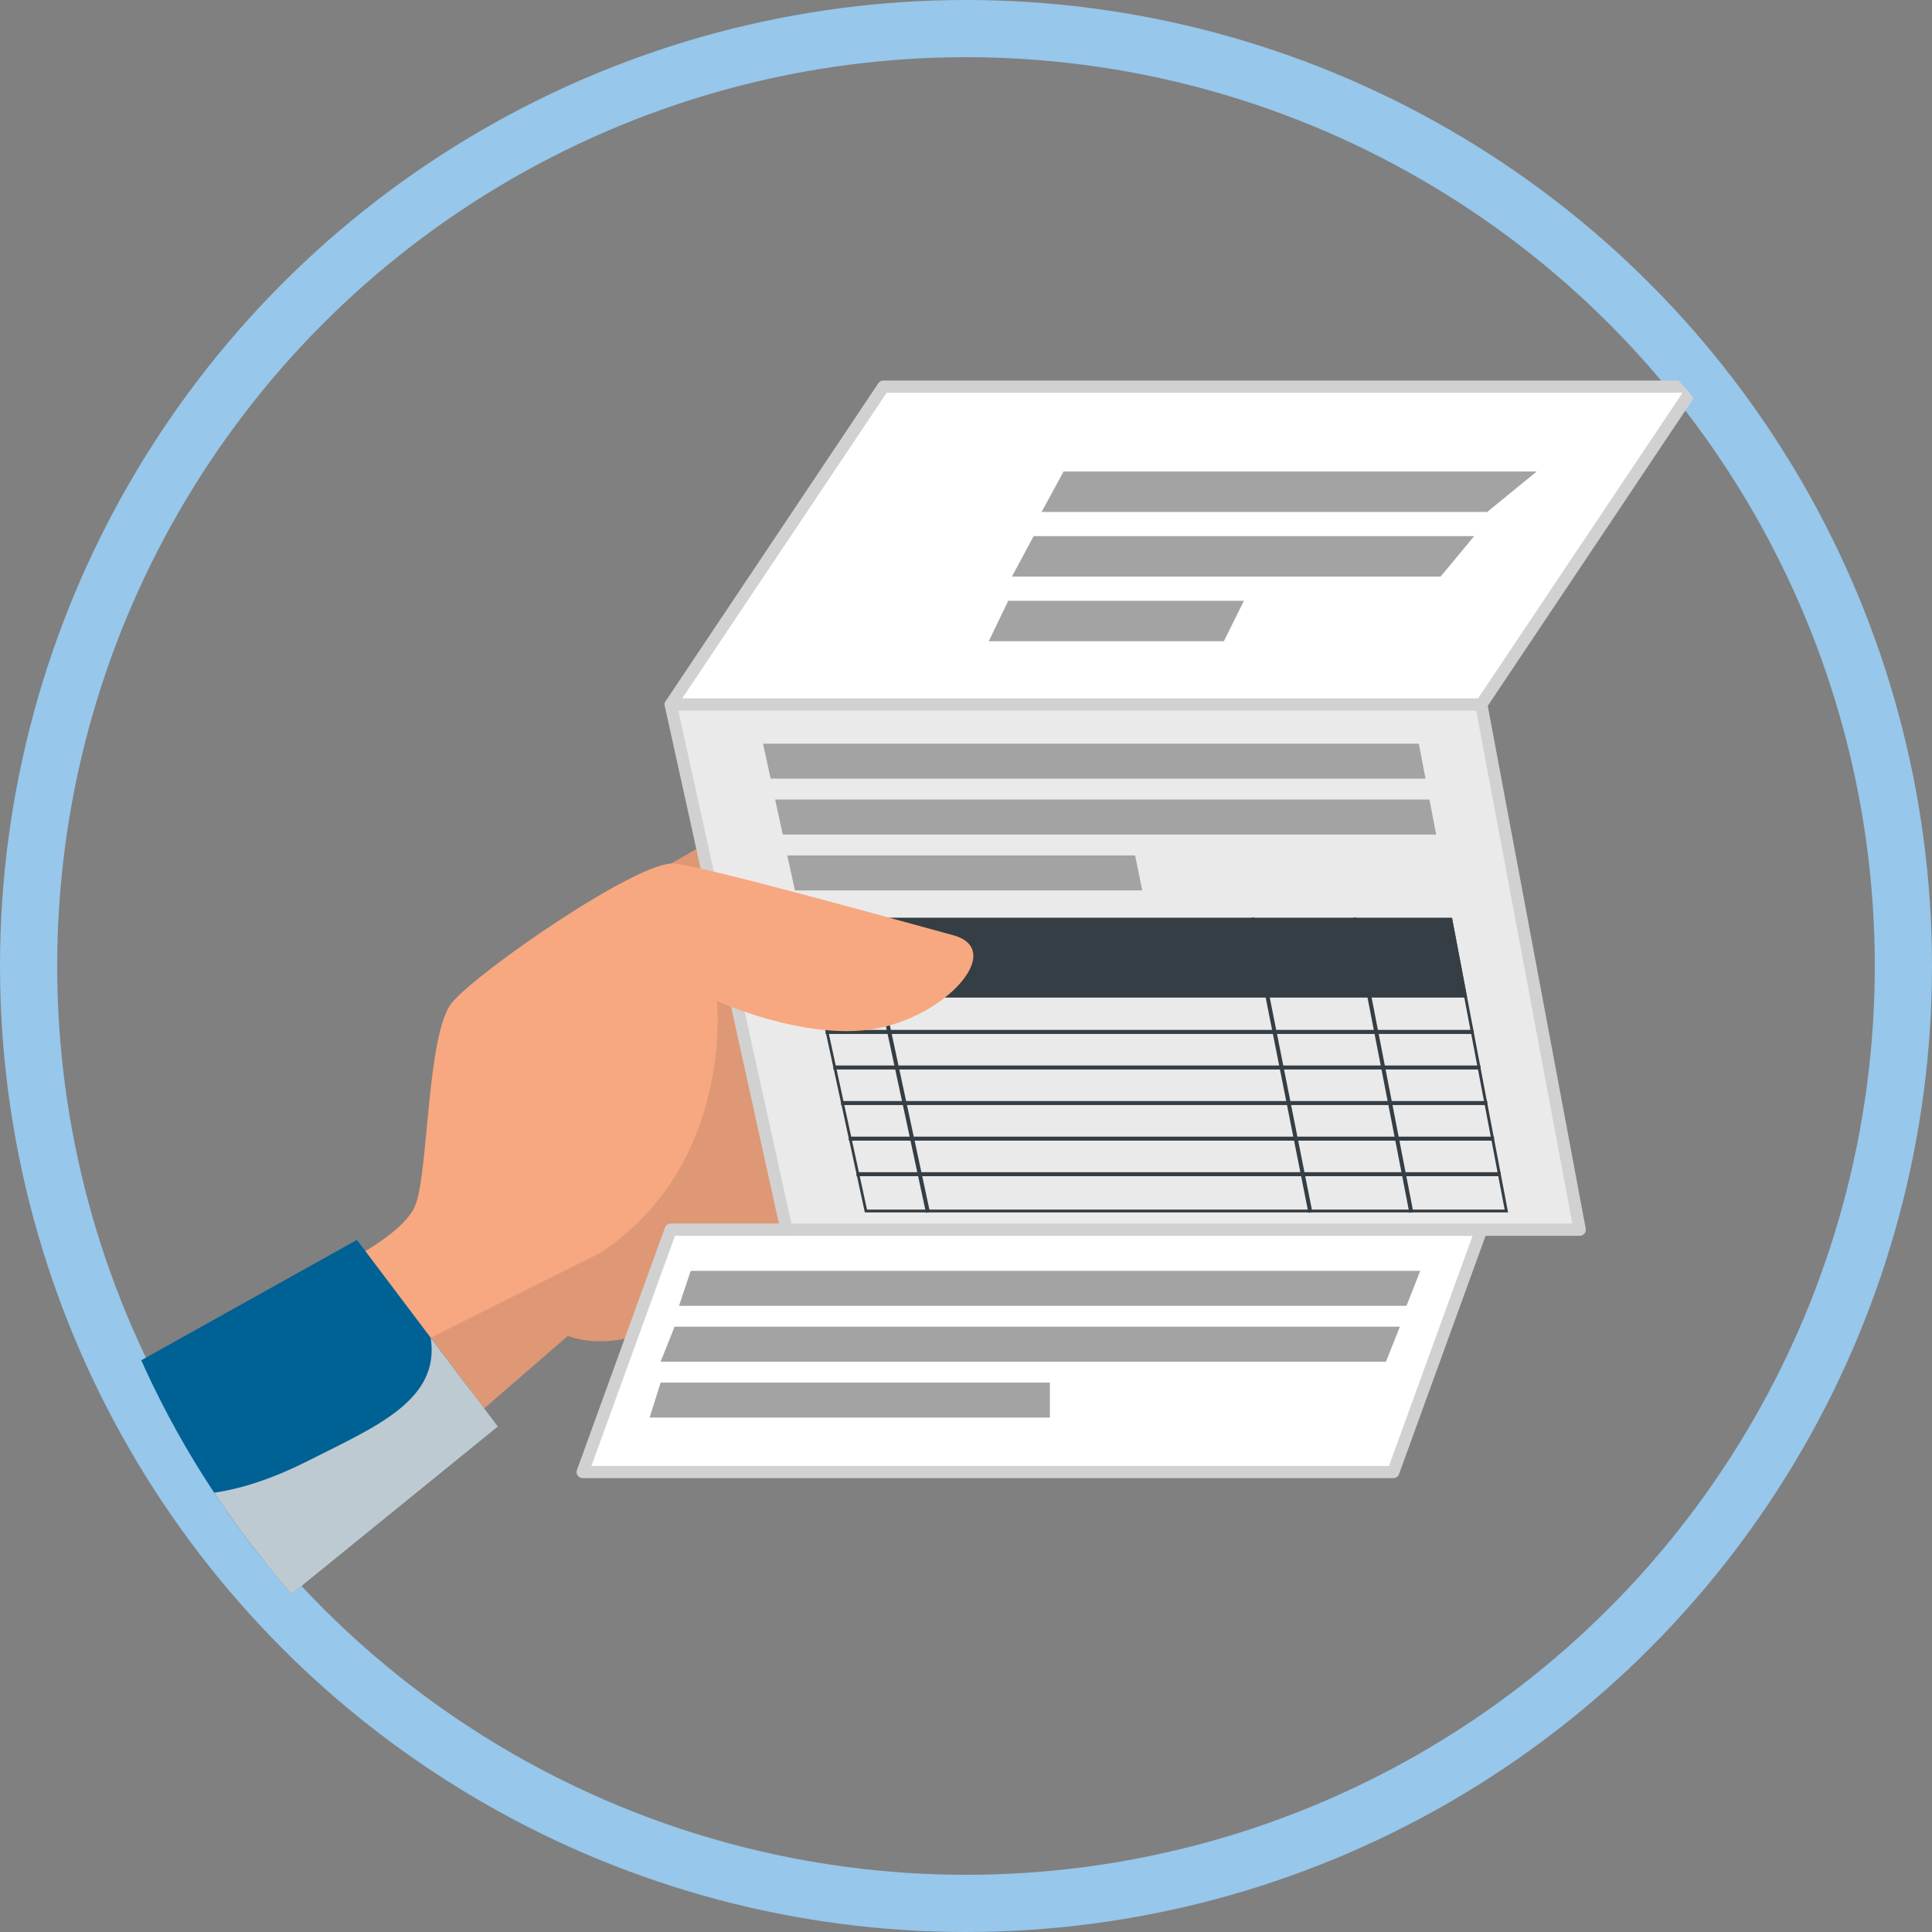 <svg xmlns="http://www.w3.org/2000/svg" xmlns:xlink="http://www.w3.org/1999/xlink" width="202.667" height="202.667" viewBox="0 0 202.667 202.667">
  <rect x="0" y="0" width="202.667" height="202.667" fill="#808080" stroke="none"/>
  <defs>
    <clipPath id="clip-path">
      <rect id="Rectángulo_3717" data-name="Rectángulo 3717" width="193.928" height="193.301" fill="none"/>
    </clipPath>
    <clipPath id="clip-path-2">
      <path id="Trazado_8814" data-name="Trazado 8814" d="M97.3,0a96.65,96.65,0,1,0,96.649,97.058v-.814A96.654,96.654,0,0,0,97.3,0Z" transform="translate(-0.645)" fill="none"/>
    </clipPath>
    <clipPath id="clip-path-3">
      <rect id="Rectángulo_3715" data-name="Rectángulo 3715" width="42.408" height="33.438" fill="none"/>
    </clipPath>
    <clipPath id="clip-path-4">
      <rect id="Rectángulo_3716" data-name="Rectángulo 3716" width="35.895" height="27.927" fill="none"/>
    </clipPath>
  </defs>
  <g id="Grupo_13559" data-name="Grupo 13559" transform="translate(-613.261 -1300.878)">
    <circle id="Elipse_54" data-name="Elipse 54" cx="98.333" cy="98.333" r="98.333" transform="translate(616.261 1303.878)" fill="none" stroke="#97c7ea" stroke-miterlimit="10" stroke-width="6"/>
    <g id="Grupo_4669" data-name="Grupo 4669" transform="translate(619 1307.409)">
      <g id="Grupo_4668" data-name="Grupo 4668" clip-path="url(#clip-path)">
        <g id="Grupo_4667" data-name="Grupo 4667" transform="translate(0.627)">
          <g id="Grupo_4666" data-name="Grupo 4666" clip-path="url(#clip-path-2)">
            <path id="Trazado_8788" data-name="Trazado 8788" d="M99.36,75.406c-6.593,4.745-28.8,20.9-28.8,20.9L64.55,87.022S89.677,72.487,94.059,70.066c4.525-2.5,11.122,1.148,5.3,5.34" transform="translate(-2.385 -1.885)" fill="#de9875"/>
            <path id="Trazado_8789" data-name="Trazado 8789" d="M108.735,80.486c-6.747,4.635-31.594,22.427-31.594,22.427L71.693,95.6s28.288-18.033,32.284-21.051c5.119-3.865,9.915,2.4,4.759,5.94" transform="translate(-2.579 -1.996)" fill="#de9875"/>
            <path id="Trazado_8790" data-name="Trazado 8790" d="M111.778,90.716c-5.952,4.643-29.326,19.923-29.326,19.923l-4.487-6.915s25.2-16.972,28.944-19.684c4.933-3.578,11.145,1.779,4.87,6.676" transform="translate(-2.75 -2.256)" fill="#de9875"/>
            <path id="Trazado_8791" data-name="Trazado 8791" d="M113.06,99.834c-4.9,5.562-25.439,18.325-25.439,18.325l-4.784-6.392s23.241-15.019,27.145-17.486,6.782,1.344,3.078,5.553" transform="translate(-2.882 -2.545)" fill="#de9875"/>
            <path id="Trazado_8792" data-name="Trazado 8792" d="M86.242,118.184s-15.471,13.633-21.524,16.837c-5.7,3.02-9.917,1.161-9.917,1.161L41.2,147.958l-5.685-9.136,17.056-13.808L71.451,94.76Z" transform="translate(-1.594 -2.58)" fill="#de9875"/>
            <path id="Trazado_8793" data-name="Trazado 8793" d="M141.967,151.314H56.937l9.233-25.425H151.2Z" transform="translate(-2.177 -3.427)" fill="#fff"/>
            <path id="Trazado_8794" data-name="Trazado 8794" d="M141.967,151.314H56.937l9.233-25.425H151.2Z" transform="translate(-2.177 -3.427)" fill="none" stroke="#d2d1d1" stroke-linecap="round" stroke-linejoin="round" stroke-width="1.282"/>
            <path id="Trazado_8795" data-name="Trazado 8795" d="M151.457,68.329H66.429L88.742,34.977H173.77Z" transform="translate(-2.436 -0.952)" fill="#fff"/>
            <path id="Trazado_8796" data-name="Trazado 8796" d="M151.457,68.329H66.429L88.742,34.977H173.77Z" transform="translate(-2.436 -0.952)" fill="none" stroke="#d2d1d1" stroke-linecap="round" stroke-linejoin="round" stroke-width="1.282"/>
            <path id="Trazado_8797" data-name="Trazado 8797" d="M143.636,134H67.323l1.225-3.67h76.527Z" transform="translate(-2.46 -3.548)" fill="#a3a3a3"/>
            <path id="Trazado_8798" data-name="Trazado 8798" d="M141.428,140.024H65.339l1.462-3.671h76.088Z" transform="translate(-2.406 -3.712)" fill="#a3a3a3"/>
            <path id="Trazado_8799" data-name="Trazado 8799" d="M106.14,146.049H64.153l1.154-3.669H106.14Z" transform="translate(-2.374 -3.876)" fill="#a3a3a3"/>
            <path id="Trazado_8800" data-name="Trazado 8800" d="M153.163,48.376H106.421l2.307-4.244h49.63Z" transform="translate(-3.524 -1.201)" fill="#a3a3a3"/>
            <path id="Trazado_8801" data-name="Trazado 8801" d="M148.191,55.345H103.223L105.5,51.1h46.21Z" transform="translate(-3.437 -1.391)" fill="#a3a3a3"/>
            <path id="Trazado_8802" data-name="Trazado 8802" d="M125.389,62.314H100.726l2.044-4.245h24.72Z" transform="translate(-3.369 -1.581)" fill="#a3a3a3"/>
            <path id="Trazado_8803" data-name="Trazado 8803" d="M161.782,124.348H78.575L66.428,69.263h85.029Z" transform="translate(-2.436 -1.885)" fill="#eaeaea"/>
            <path id="Trazado_8804" data-name="Trazado 8804" d="M161.782,124.348H78.575L66.428,69.263h85.029Z" transform="translate(-2.436 -1.885)" fill="none" stroke="#d2d1d1" stroke-linecap="round" stroke-linejoin="round" stroke-width="1.282"/>
            <path id="Trazado_8805" data-name="Trazado 8805" d="M145.876,77.149H77.181l-.8-3.669h68.794Z" transform="translate(-2.707 -2)" fill="#a3a3a3"/>
            <path id="Trazado_8806" data-name="Trazado 8806" d="M147.028,83.176H78.49l-.8-3.669h68.636Z" transform="translate(-2.742 -2.164)" fill="#a3a3a3"/>
            <path id="Trazado_8807" data-name="Trazado 8807" d="M116.232,89.2H79.8L79,85.53h36.487Z" transform="translate(-2.778 -2.328)" fill="#a3a3a3"/>
            <path id="Trazado_8808" data-name="Trazado 8808" d="M150.357,100.625H82.278L80.461,92.26h68.306Z" transform="translate(-2.818 -2.511)" fill="#353e44"/>
            <path id="Trazado_8809" data-name="Trazado 8809" d="M148.521,92.565l5.768,30.3H87.4l-6.573-30.3Zm.245-.3h-68.3l6.709,30.9h67.475Z" transform="translate(-2.818 -2.511)" fill="#353e44"/>
            <line id="Línea_253" data-name="Línea 253" x2="67.983" transform="translate(80.242 101.718)" fill="none" stroke="#353e44" stroke-miterlimit="10" stroke-width="0.423"/>
            <line id="Línea_254" data-name="Línea 254" x2="67.883" transform="translate(81.052 105.449)" fill="none" stroke="#353e44" stroke-miterlimit="10" stroke-width="0.423"/>
            <line id="Línea_255" data-name="Línea 255" x2="67.784" transform="translate(81.862 109.18)" fill="none" stroke="#353e44" stroke-miterlimit="10" stroke-width="0.423"/>
            <line id="Línea_256" data-name="Línea 256" x2="67.684" transform="translate(82.672 112.911)" fill="none" stroke="#353e44" stroke-miterlimit="10" stroke-width="0.423"/>
            <line id="Línea_257" data-name="Línea 257" x2="67.584" transform="translate(83.482 116.643)" fill="none" stroke="#353e44" stroke-miterlimit="10" stroke-width="0.423"/>
            <line id="Línea_258" data-name="Línea 258" x1="6.629" y1="30.904" transform="translate(84.347 89.749)" fill="none" stroke="#353e44" stroke-miterlimit="10" stroke-width="0.423"/>
            <line id="Línea_259" data-name="Línea 259" x1="6.134" y1="30.904" transform="translate(124.958 89.749)" fill="none" stroke="#353e44" stroke-miterlimit="10" stroke-width="0.423"/>
            <line id="Línea_260" data-name="Línea 260" x1="6.005" y1="30.904" transform="translate(135.676 89.749)" fill="none" stroke="#353e44" stroke-miterlimit="10" stroke-width="0.423"/>
            <path id="Trazado_8810" data-name="Trazado 8810" d="M30.084,128.847s7.108-3.249,8.528-6.5,1.219-18.072,3.858-21.321S62.166,86,65.821,86.411,89.456,92.4,95.059,93.923s-.809,8.625-8.38,9.849c-7.349,1.187-16.391-2.947-16.391-2.947s1.828,17.057-12.182,26.4L35.364,138.594Z" transform="translate(-1.446 -2.352)" fill="#f7a880"/>
            <path id="Trazado_8811" data-name="Trazado 8811" d="M46.469,146.568l-29.7,24.122L0,144.687l31.7-17.695Z" transform="translate(-0.627 -3.457)" fill="#006194"/>
            <g id="Grupo_4662" data-name="Grupo 4662" transform="translate(3.434 133.795)" style="mix-blend-mode: multiply;isolation: isolate">
              <g id="Grupo_4661" data-name="Grupo 4661">
                <g id="Grupo_4660" data-name="Grupo 4660" clip-path="url(#clip-path-3)">
                  <path id="Trazado_8812" data-name="Trazado 8812" d="M39.553,137.539c1.028,6.543-5.744,9.316-12.667,12.82-7.885,3.992-15.244,5.3-22.712.91l12.711,19.708,29.7-24.122Z" transform="translate(-4.175 -137.539)" fill="#becad1"/>
                </g>
              </g>
            </g>
            <g id="Grupo_4665" data-name="Grupo 4665" transform="translate(9.946 139.306)" style="mix-blend-mode: multiply;isolation: isolate">
              <g id="Grupo_4664" data-name="Grupo 4664">
                <g id="Grupo_4663" data-name="Grupo 4663" clip-path="url(#clip-path-4)">
                  <path id="Trazado_8813" data-name="Trazado 8813" d="M43.894,143.2c-.644,4.145-6.92,7.48-9.9,9.771-5.015,3.855-9.068,7.757-15.234,9.695-2.806.881-5.491-.84-7.89-1.15l6.2,9.611,29.7-24.122Z" transform="translate(-10.87 -143.205)" fill="#becad1"/>
                </g>
              </g>
            </g>
          </g>
        </g>
      </g>
    </g>
  </g>
</svg>
